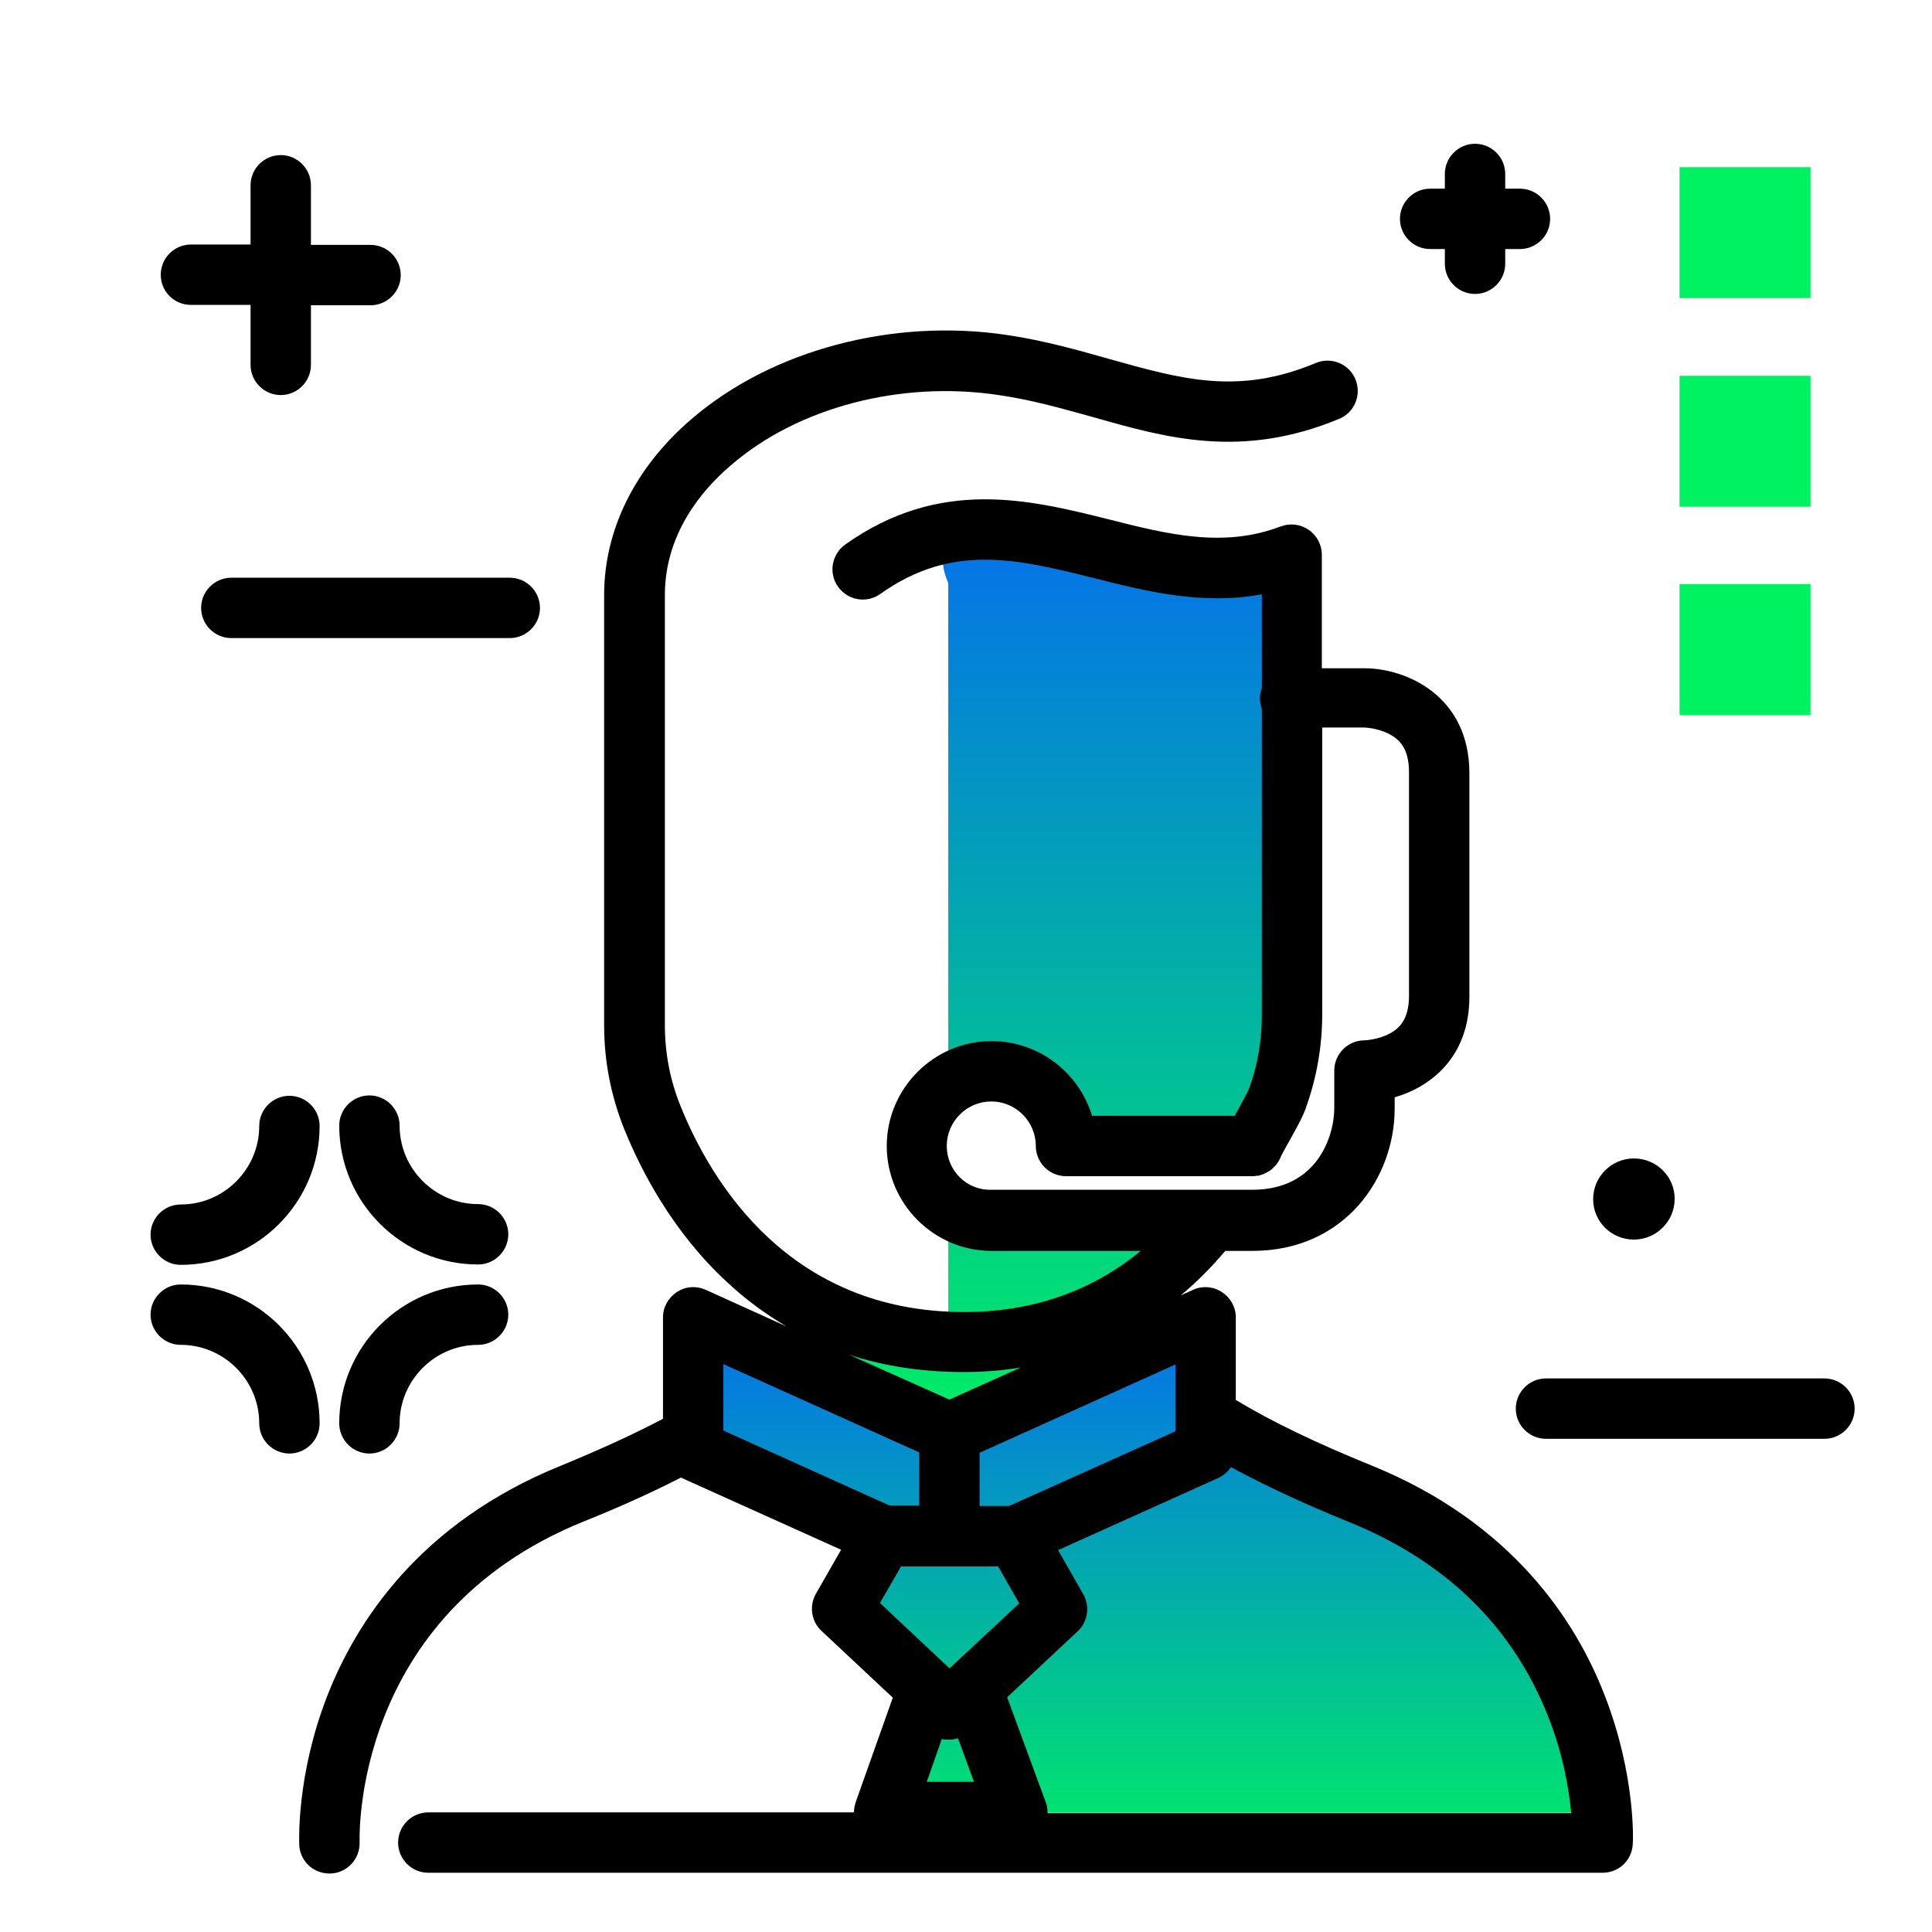 <svg version="1.1" id="Layer_1" xmlns="http://www.w3.org/2000/svg" xmlns:xlink="http://www.w3.org/1999/xlink" x="0px" y="0px" viewBox="0 0 512 512" enable-background="new 0 0 512 512" xml:space="preserve">
<g>
	<linearGradient id="SVGID_1_" gradientUnits="userSpaceOnUse" x1="301.178" y1="498.882" x2="301.178" y2="356.382" class="gradient-element">
		<stop offset="0" class="primary-color-gradient" style="stop-color: #00F260"></stop>
		<stop offset="1" class="secondary-color-gradient" style="stop-color: #0575E6"></stop>
	</linearGradient>
	<path fill="url(#SVGID_1_)" d="M269.6,480.3L269.6,480.3l-35.3,0l11.5-32.5l-22.8-21.3l11-19.3l-50.4-22.8v-35.2l67.9,30.7l47-21.2
		l20.9-9.4v29.2c4.8,3,10.5,6,17.3,8.9c47.4,20.7,76.6,34.5,81.8,93H269.6z"></path>
	<linearGradient id="SVGID_2_" gradientUnits="userSpaceOnUse" x1="276.952" y1="384.616" x2="276.952" y2="146.95">
		<stop offset="0" class="primary-color-gradient" style="stop-color: #00F260"></stop>
		<stop offset="1" class="secondary-color-gradient" style="stop-color: #0575E6"></stop>
	</linearGradient>
	<path fill="url(#SVGID_2_)" d="M251.3,154.5c0,0-3.1-6.6,0-8.3c3.1-1.7,83.9,9.4,83.9,9.4s8.3,50,0,120.1
		c-1.3,10.6-4.1,19.9-7.9,28.1h-44.8c0-10.9-8.9-19.8-19.8-19.8c-4.2,0-8.2,1.4-11.4,3.7V154.5z M314.2,323.5h-51.5
		c-4.2,0-8.2-1.4-11.4-3.7v35.7c-18.8-1.3-36.3-6.4-36.3-6.4l2.7,8.9H215l36.6,21.8l34-13.6c0,0,22-28.8,0-15.9
		c-6.6,3.9-15.5,5.3-24.9,5.4C273.5,352.1,296.9,343,314.2,323.5z"></path>
</g>
<path d="M425.3,449.4c-7.5-19.5-24.4-45.9-62-61.1c-14.3-5.8-26.4-11.6-35.8-17.3v-21.9c0-2.7-1.4-5.2-3.7-6.7
	c-2.3-1.5-5.2-1.7-7.6-0.6l-3.3,1.5c4.2-3.5,8.2-7.5,11.8-11.8h7.2c24.5,0,37.7-19.4,37.7-37.7v-3c9.7-2.8,19.8-10.8,19.8-26.6
	v-59.3c0-20.4-16.6-27.8-27.8-27.8h-11.3v-30.1c0-2.6-1.3-5.1-3.5-6.6c-2.2-1.5-4.9-1.8-7.4-0.9c-15.1,5.8-30,2.1-45.7-1.9
	c-20.9-5.2-44.6-11.1-69.7,6.7c-3.6,2.6-4.5,7.6-1.9,11.2c2.6,3.6,7.5,4.5,11.2,1.9c19.1-13.6,36.5-9.2,56.6-4.2
	c14.2,3.6,28.9,7.2,44.5,4.3v24.8c-0.3,0.9-0.5,1.8-0.5,2.8s0.2,1.9,0.5,2.8V269c0,6.7-1.1,13.3-3.4,19.5c-0.3,0.9-2,3.8-2.9,5.6
	c-0.3,0.5-0.6,1-0.9,1.6h-37.8c-3.4-11.4-14.1-19.8-26.6-19.8c-15.3,0-27.8,12.5-27.8,27.8c0,15.3,12.5,27.8,27.8,27.8h39.5
	c-13,10.7-28.7,16.2-46.8,16.2c-46.3,0-67-34.3-75.2-54.7c-2.7-6.7-4.1-13.9-4.1-21.3l0-114c0-16,9.5-27.6,17.5-34.4
	c17.8-15.4,45.1-22.5,71-18.6c9,1.3,17.2,3.7,25.2,5.9c19.3,5.5,39.2,11.1,65,0.4c4.1-1.7,6-6.4,4.3-10.5s-6.4-6-10.5-4.3
	c-20.6,8.6-35.5,4.3-54.5-1c-8.5-2.4-17.2-4.9-27.2-6.4c-30.4-4.6-62.6,4-83.8,22.3c-14.9,12.8-23.1,29.3-23.1,46.6l0,114
	c0,9.5,1.8,18.6,5.2,27.2c4.5,11.2,12.9,27.5,27.3,40.8c4.9,4.6,10.2,8.5,15.8,11.8l-21.4-9.7c-2.5-1.1-5.4-0.9-7.6,0.6
	c-2.3,1.5-3.7,4-3.7,6.7V376c-7.8,4.1-16.8,8.2-27,12.4c-37.6,15.2-54.4,41.6-62,61.1c-8.2,21.1-7.4,38.6-7.4,39.4
	c0.2,4.3,3.7,7.6,8,7.6c0.1,0,0.3,0,0.4,0c4.4-0.2,7.8-4,7.6-8.4c0-0.6-2.2-60,59.4-84.9c9.5-3.8,18.1-7.7,25.7-11.6c0,0,0,0,0.1,0
	l42.4,19.1l-6.7,11.7c-1.8,3.2-1.2,7.3,1.5,9.8l18.9,17.7l-9.8,27.6c-0.3,0.9-0.5,1.9-0.5,2.8H113.5c-4.4,0-8,3.6-8,8s3.6,8,8,8
	h311.2c4.3,0,7.8-3.3,8-7.6C432.8,488.1,433.5,470.5,425.3,449.4z M250.9,303.7c0-6.5,5.3-11.8,11.8-11.8c6.5,0,11.8,5.3,11.8,11.8
	c0,4.4,3.6,8,8,8h49.4c0,0,0,0,0,0c0,0,0.1,0,0.1,0c0.3,0,0.6,0,0.9-0.1c0.1,0,0.2,0,0.3,0c0.3,0,0.6-0.1,0.8-0.2c0,0,0.1,0,0.1,0
	c0.3-0.1,0.7-0.2,1-0.4c0.1,0,0.1-0.1,0.2-0.1c0.3-0.1,0.5-0.3,0.8-0.4c0.1,0,0.1-0.1,0.2-0.1c0.3-0.2,0.5-0.4,0.8-0.6
	c0.1-0.1,0.1-0.1,0.2-0.2c0.2-0.2,0.4-0.4,0.6-0.6c0.1-0.1,0.1-0.1,0.2-0.2c0.2-0.3,0.4-0.5,0.6-0.8c0-0.1,0.1-0.1,0.1-0.2
	c0.2-0.3,0.3-0.6,0.5-0.9c0,0,0-0.1,0-0.1c0.5-1.1,1.7-3.2,2.7-5c2-3.6,3.3-6,4-8c2.9-8,4.4-16.4,4.4-25v-76l11.2,0
	c0,0,3.5,0.1,6.7,1.8c2.4,1.3,5.1,3.6,5.1,10v59.3c0,6.4-2.7,8.7-5.1,10c-3.2,1.7-6.7,1.8-6.7,1.8c-4.4,0-8,3.6-8,8v9.9
	c0,7.5-4.5,21.7-21.7,21.7h-69.2C256.2,315.5,250.9,310.2,250.9,303.7z M267.4,399.1h-7.8v-14.1l51.9-23.4v17.7L267.4,399.1z
	 M255.4,363.6c5.2,0,10.2-0.4,15.1-1.2l-18.9,8.5L225,359C234.4,362.1,244.6,363.6,255.4,363.6z M191.7,361.5l51.9,23.4v14.1h-7.8
	l-44.1-19.9V361.5z M238.8,415.1h25.7l5.6,9.8l-18,16.8c0,0,0,0,0,0l-0.5,0.4l-18.4-17.3L238.8,415.1z M249.8,460.9
	c0.3,0.1,0.5,0.1,0.8,0.1c0.1,0,0.1,0,0.2,0c0.3,0,0.6,0,0.8,0c0,0,0.1,0,0.1,0c0.1,0,0.1,0,0.2,0c0.3,0,0.6,0,0.8-0.1
	c0.1,0,0.1,0,0.2,0c0.3-0.1,0.6-0.1,1-0.2c0,0,0,0,0,0l4.2,11.5h-12.5l4-11.4C249.7,460.9,249.8,460.9,249.8,460.9z M277.6,480.4
	c0-1-0.1-2-0.5-2.9l-10.2-27.7l18.7-17.5c2.7-2.5,3.3-6.6,1.5-9.8l-6.7-11.7l42.4-19.1c1.4-0.6,2.6-1.7,3.4-2.9
	c8.9,4.8,19.3,9.7,31.2,14.5c25.7,10.4,43.4,27.7,52.8,51.4c4.1,10.3,5.6,19.6,6.2,25.8H277.6z"></path>
<path fill="#00F260" class="primary-color" d="M479.8,154.8v34.7h-34.7v-34.7H479.8z M445.1,99.6v34.7h34.7V99.6H445.1z"></path>
<path fill="#00F260" class="primary-color" d="M479.8,44.3V79h-34.7V44.3H479.8z"></path>
<path d="M42.6,72.8c0-4.4,3.6-8,8-8h15.8V49.1c0-4.4,3.6-8,8-8s8,3.6,8,8v15.8h15.8c4.4,0,8,3.6,8,8s-3.6,8-8,8H82.4v15.8
	c0,4.4-3.6,8-8,8s-8-3.6-8-8V80.8H50.6C46.2,80.8,42.6,77.3,42.6,72.8z M76.7,290.4c-4.4,0-8,3.6-8,8c0,11.4-9.3,20.8-20.8,20.8
	c-4.4,0-8,3.6-8,8s3.6,8,8,8c20.3,0,36.8-16.5,36.8-36.8C84.7,294,81.1,290.4,76.7,290.4z M126.7,319.1c-11.4,0-20.8-9.3-20.8-20.8
	c0-4.4-3.6-8-8-8s-8,3.6-8,8c0,20.3,16.5,36.8,36.8,36.8c4.4,0,8-3.6,8-8S131.1,319.1,126.7,319.1z M126.7,340.4
	c-20.3,0-36.8,16.5-36.8,36.8c0,4.4,3.6,8,8,8s8-3.6,8-8c0-11.4,9.3-20.8,20.8-20.8c4.4,0,8-3.6,8-8S131.1,340.4,126.7,340.4z
	 M47.9,340.4c-4.4,0-8,3.6-8,8s3.6,8,8,8c11.4,0,20.8,9.3,20.8,20.8c0,4.4,3.6,8,8,8s8-3.6,8-8C84.7,356.9,68.2,340.4,47.9,340.4z
	 M433,328.5c5.9,0,10.8-4.8,10.8-10.8S438.9,307,433,307c-5.9,0-10.8,4.8-10.8,10.8S427.1,328.5,433,328.5z M402.8,66
	c4.4,0,8-3.6,8-8s-3.6-8-8-8h-3.9v-3.9c0-4.4-3.6-8-8-8s-8,3.6-8,8V50h-3.9c-4.4,0-8,3.6-8,8s3.6,8,8,8h3.9v3.9c0,4.4,3.6,8,8,8
	s8-3.6,8-8V66H402.8z M135.1,153.1H61.3c-4.4,0-8,3.6-8,8s3.6,8,8,8h73.8c4.4,0,8-3.6,8-8S139.5,153.1,135.1,153.1z M483.5,365.3
	h-73.8c-4.4,0-8,3.6-8,8s3.6,8,8,8h73.8c4.4,0,8-3.6,8-8S487.9,365.3,483.5,365.3z"></path>
</svg>